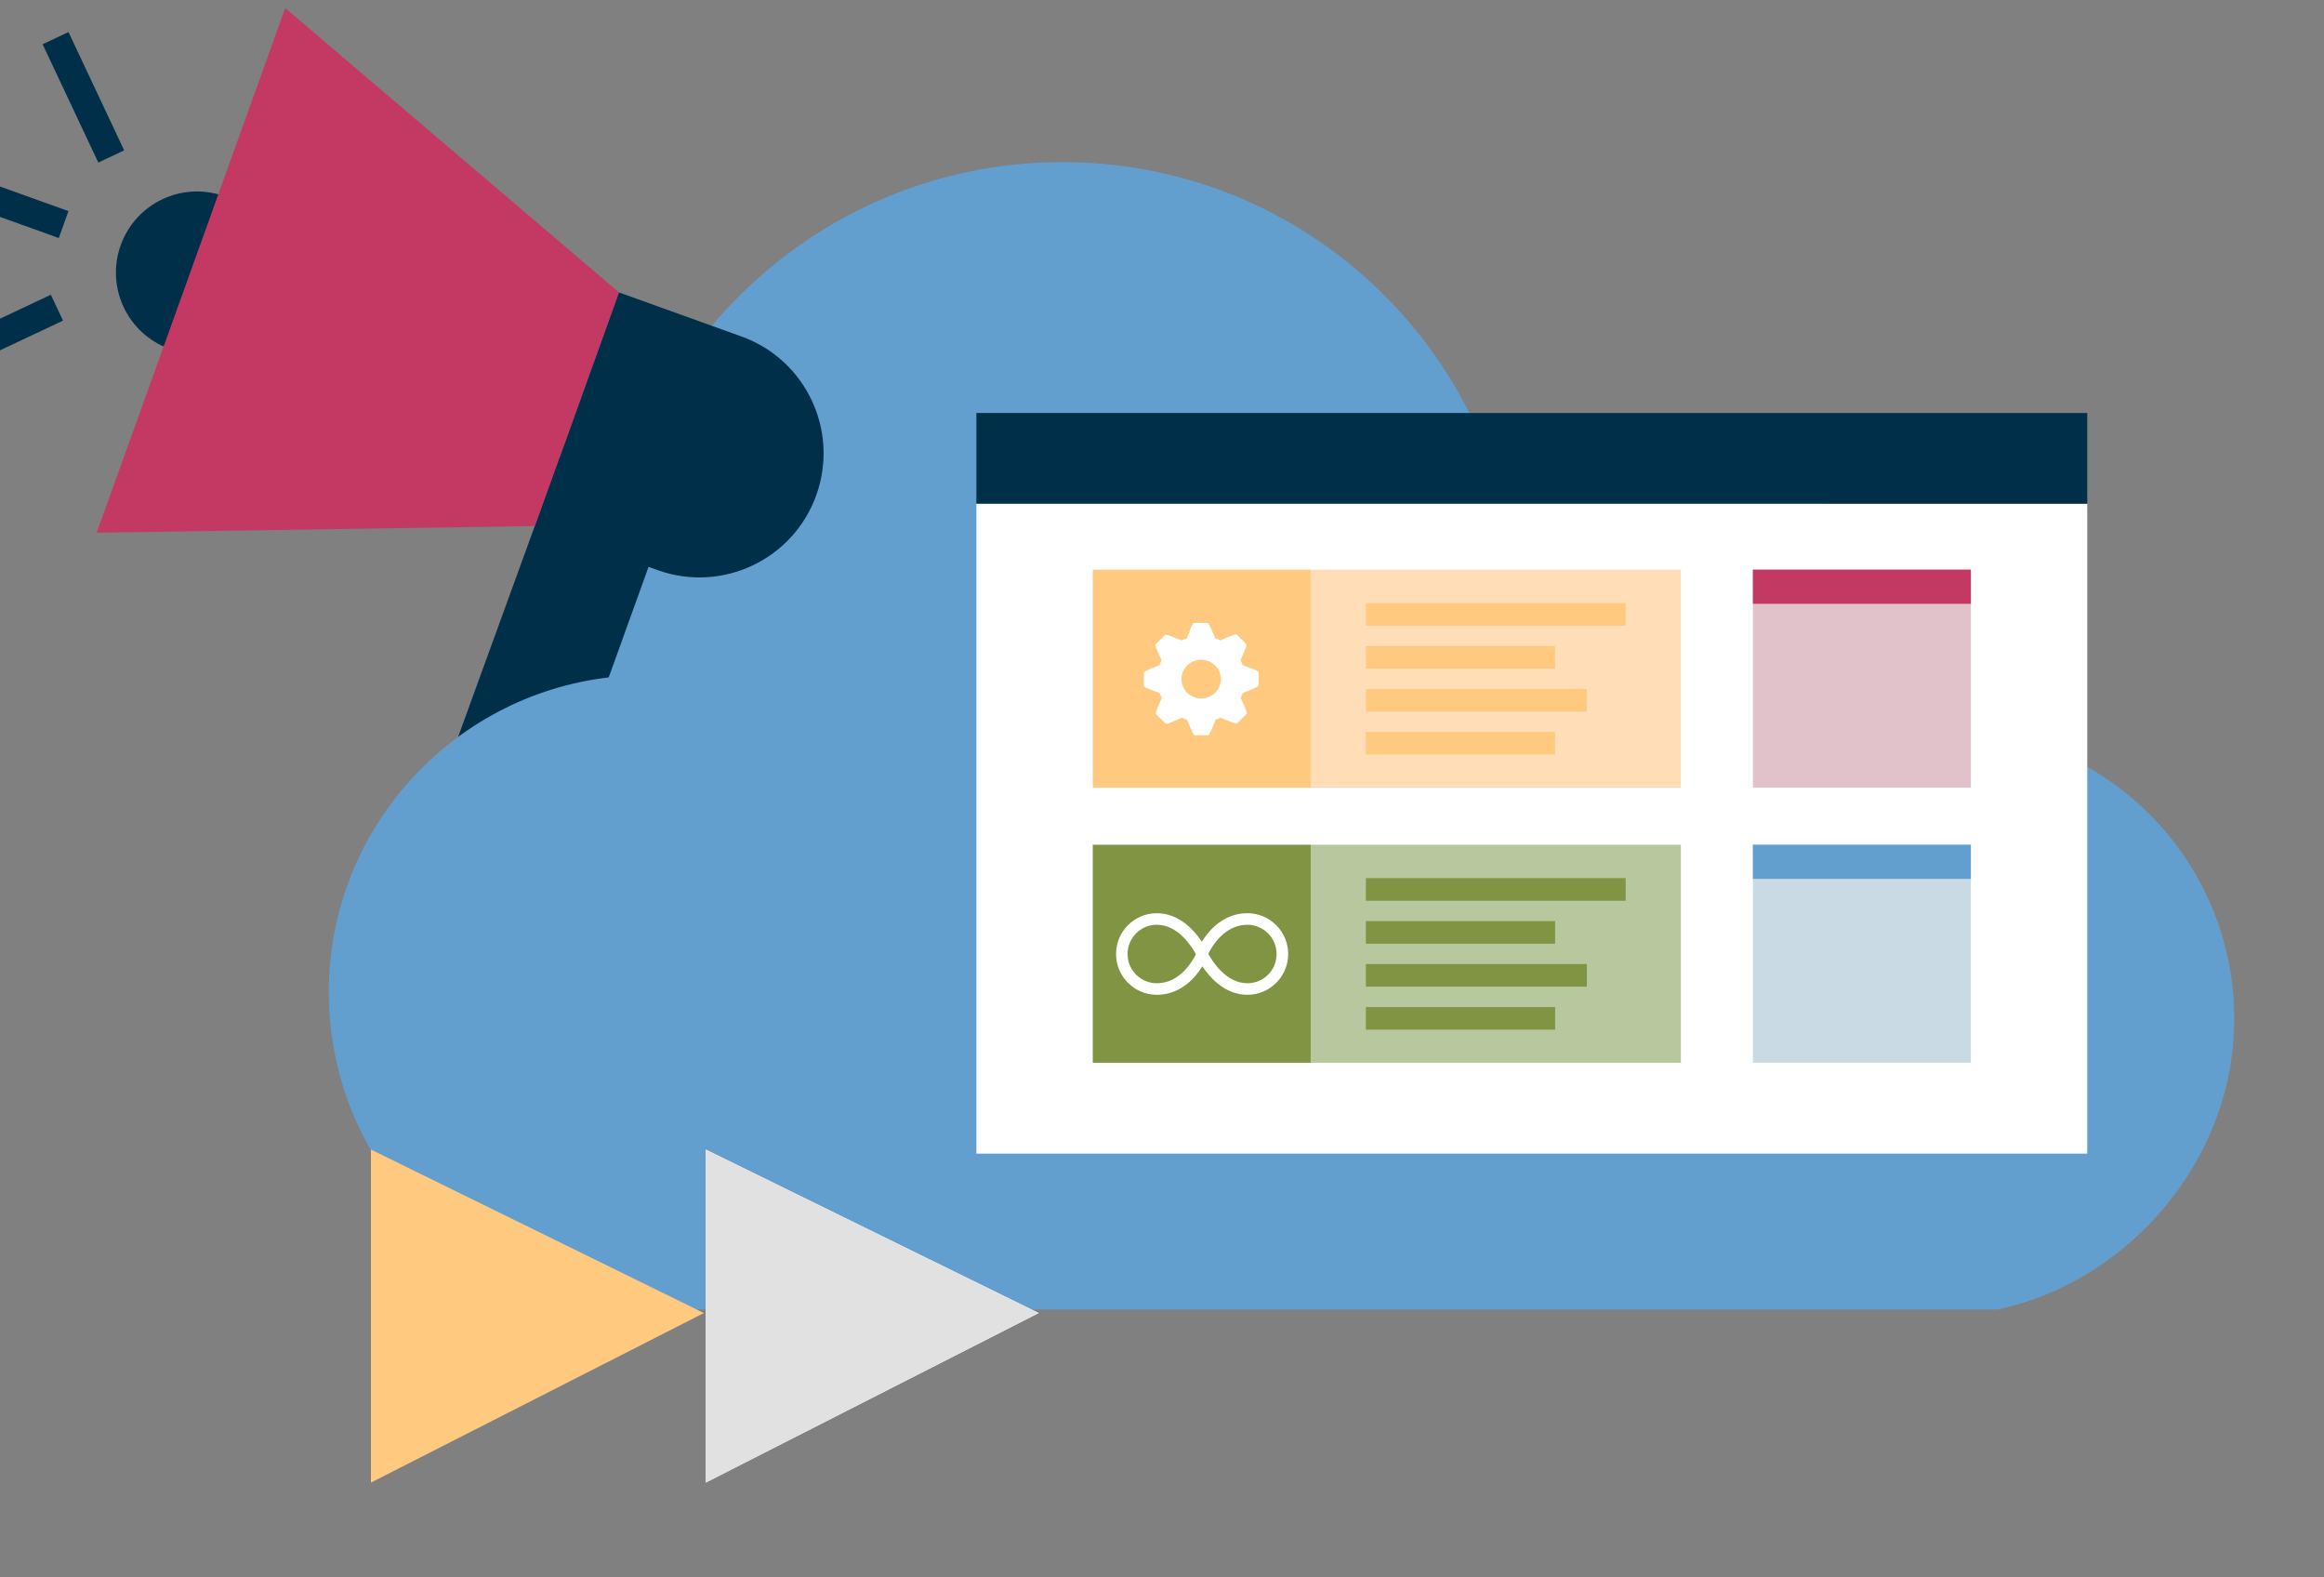 <?xml version="1.0" encoding="utf-8"?>
<!-- Generator: Adobe Illustrator 24.1.3, SVG Export Plug-In . SVG Version: 6.00 Build 0)  -->
<svg version="1.1" id="Layer_1" xmlns="http://www.w3.org/2000/svg" xmlns:xlink="http://www.w3.org/1999/xlink" x="0px" y="0px"
	 viewBox="0 0 510.956 346.723" enable-background="new 0 0 510.956 346.723" xml:space="preserve">
<rect x="0" y="0" width="510.956" height="346.723" fill="#808080" stroke="none"/>
<g>
	<g>
		<polygon fill="#002F49" points="123.083,100.479 148.051,109.455 133.838,148.88 95.948,175.1 		"/>
	</g>
	<path fill="#629FCF" d="M491.227,223.994c0-35.175-28.492-63.667-63.667-63.667c-4.221,0-8.266,0.528-12.311,1.055
		c1.055-4.221,1.759-8.97,1.759-13.542c0-29.371-23.743-53.115-53.115-53.115c-13.191,0-24.974,4.749-34.296,12.487
		c-12.311-41.331-50.476-71.581-96.028-71.581c-55.401,0-100.601,45.024-100.601,100.601c0,4.221,0.176,8.442,0.879,12.663
		c-34.648,4.045-61.557,33.592-61.557,69.119c0,38.517,31.13,69.823,69.823,69.823h297.054
		C468.187,281.681,491.227,254.772,491.227,223.994z"/>
	<g>
		<polygon id="Fill-10_55_" fill-rule="evenodd" clip-rule="evenodd" fill="#FFCA7F" points="81.551,325.883 154.754,288.612 
			81.551,252.68 		"/>
		<polygon id="Fill-10_54_" fill-rule="evenodd" clip-rule="evenodd" fill="#FFFFFF" points="155.169,325.883 228.373,288.612 
			155.169,252.68 		"/>
		<polygon id="Fill-10_53_" fill-rule="evenodd" clip-rule="evenodd" fill="#E1E1E1" points="155.169,325.883 228.373,288.612 
			155.169,252.68 		"/>
	</g>
	<g>
		<rect x="214.671" y="110.71" fill="#FFFFFF" width="244.231" height="142.86"/>
		<rect x="214.671" y="90.78" fill="#002F49" width="244.231" height="19.93"/>
		<g>
			<rect x="385.391" y="125.216" fill="#E1C1CA" width="47.927" height="47.927"/>
			<rect x="385.391" y="125.216" fill="#C33963" width="47.927" height="7.503"/>
			<rect x="385.391" y="185.675" fill="#CADAE4" width="47.927" height="47.927"/>
			<rect x="385.391" y="185.675" fill="#629FCF" width="47.927" height="7.503"/>
			<g>
				<rect x="240.255" y="185.675" fill="#809443" width="47.927" height="47.927"/>
				
					<rect x="288.16" y="185.675" transform="matrix(-1 -1.224647e-16 1.224647e-16 -1 657.721 419.277)" fill="#B7C79E" width="81.402" height="47.927"/>
				<g>
					<rect x="300.301" y="193.02" fill="#809443" width="57.119" height="4.967"/>
					<rect x="300.301" y="202.464" fill="#809443" width="41.607" height="4.967"/>
					<rect x="300.301" y="221.351" fill="#809443" width="41.607" height="4.967"/>
					<rect x="300.301" y="211.908" fill="#809443" width="48.584" height="4.967"/>
				</g>
				<path fill="#FFFFFF" d="M274.255,200.727c-3.244,0-6.218,1.487-8.606,4.311c-0.571,0.676-1.036,1.352-1.412,1.953
					c-1.667-2.508-5.002-6.263-9.898-6.263c-4.942,0-8.967,4.025-8.967,8.967c0,4.942,4.025,8.967,8.967,8.967
					c3.244,0,6.218-1.487,8.606-4.311c0.571-0.676,1.036-1.352,1.412-1.953c1.667,2.508,4.987,6.263,9.898,6.263
					c4.942,0,8.967-4.025,8.967-8.967C283.221,204.753,279.196,200.727,274.255,200.727z M254.338,216.123
					c-3.545,0-6.429-2.884-6.429-6.429c0-3.545,2.884-6.429,6.429-6.429c4.641,0,7.645,4.746,8.561,6.398l-0.015,0.06l0.03,0.06
					C262.088,211.437,259.34,216.123,254.338,216.123z M274.255,216.123c-4.641,0-7.645-4.746-8.561-6.399l0.015-0.06l-0.03-0.06
					c0.811-1.652,3.575-6.338,8.561-6.338c3.545,0,6.429,2.884,6.429,6.429C280.698,213.239,277.799,216.123,274.255,216.123z"/>
			</g>
			<g>
				<rect x="240.255" y="125.216" fill="#FFCA7F" width="47.927" height="47.927"/>
				
					<rect x="288.16" y="125.216" transform="matrix(-1 -1.224647e-16 1.224647e-16 -1 657.721 298.358)" fill="#FFDDB6" width="81.402" height="47.927"/>
				<g>
					<rect x="300.301" y="132.561" fill="#FFCA7F" width="57.119" height="4.967"/>
					<rect x="300.301" y="142.004" fill="#FFCA7F" width="41.607" height="4.967"/>
					<rect x="300.301" y="160.892" fill="#FFCA7F" width="41.607" height="4.967"/>
					<rect x="300.301" y="151.448" fill="#FFCA7F" width="48.584" height="4.967"/>
				</g>
				<g>
					<g>
						<g>
							<path fill="#FFFFFF" d="M273.337,146.257l-0.113-0.056l-0.478-1.097l0.056-0.112c1.434-3.206,1.322-3.318,1.097-3.543
								l-1.884-1.856c-0.056-0.056-0.197-0.141-0.337-0.141c-0.112,0-0.422,0-3.234,1.265l-0.112,0.056l-1.153-0.478l-0.056-0.112
								c-1.322-3.262-1.434-3.262-1.772-3.262h-2.672c-0.309,0-0.478,0-1.687,3.262l-0.056,0.112l-1.153,0.478l-0.112-0.056
								c-1.884-0.787-3.009-1.209-3.262-1.209c-0.112,0-0.253,0.056-0.337,0.141l-1.884,1.856c-0.253,0.225-0.337,0.337,1.153,3.487
								l0.056,0.112l-0.478,1.097l-0.112,0.056c-3.318,1.294-3.318,1.434-3.318,1.744v2.615c0,0.337,0,0.478,3.346,1.659
								l0.112,0.056l0.478,1.097l-0.056,0.112c-1.434,3.234-1.322,3.29-1.097,3.543l1.884,1.856
								c0.084,0.056,0.225,0.141,0.337,0.141s0.422,0,3.234-1.265l0.112-0.056l1.153,0.478l0.056,0.112
								c1.322,3.262,1.434,3.262,1.772,3.262h2.672c0.337,0,0.478,0,1.687-3.262l0.056-0.112l1.153-0.478l0.112,0.056
								c1.884,0.787,3.009,1.209,3.262,1.209c0.112,0,0.253-0.056,0.337-0.141l1.884-1.856c0.253-0.253,0.337-0.337-1.153-3.487
								l-0.056-0.112l0.478-1.097l0.112-0.056c3.346-1.294,3.346-1.434,3.346-1.772v-2.615
								C276.684,147.579,276.684,147.439,273.337,146.257z M264.085,153.513c-2.39,0-4.331-1.884-4.331-4.246
								c0-2.334,1.94-4.246,4.331-4.246s4.331,1.884,4.331,4.246S266.503,153.513,264.085,153.513z"/>
						</g>
					</g>
				</g>
			</g>
		</g>
	</g>
	<g>
		<g>
			<path fill="#002F49" d="M49.467,43.19c-0.04-0.014-0.078-0.035-0.118-0.05c-9.267-3.331-19.478,1.48-22.809,10.746
				s1.48,19.478,10.746,22.809c0.04,0.014,0.082,0.023,0.124,0.037L49.467,43.19z"/>
		</g>
		<g>
			<polygon fill="#C33963" points="117.644,115.631 21.255,117.095 62.711,1.782 136.104,64.283 			"/>
		</g>
		<g>
			<path fill="#002F49" d="M117.644,115.631l26.914,9.676c14.179,5.097,29.806-2.265,34.905-16.444l0,0
				c5.097-14.179-2.265-29.806-16.444-34.905l-26.914-9.676L117.644,115.631z"/>
		</g>
		<g>
			<g>
				
					<rect x="-2.67" y="30.155" transform="matrix(0.338 -0.941 0.941 0.338 -41.582 29.904)" fill="#002F49" width="6.287" height="28.731"/>
			</g>
			<g>
				
					<rect x="15.19" y="7.011" transform="matrix(0.905 -0.426 0.426 0.905 -7.363 9.852)" fill="#002F49" width="6.286" height="28.731"/>
			</g>
			<g>
				
					<rect x="-14.847" y="70.585" transform="matrix(0.905 -0.426 0.426 0.905 -31.461 6.823)" fill="#002F49" width="28.734" height="6.287"/>
			</g>
		</g>
	</g>
	<g>
		<polygon fill="#002F49" points="123.083,100.479 148.051,109.455 133.838,148.88 114.383,136.811 		"/>
	</g>
</g>
</svg>
